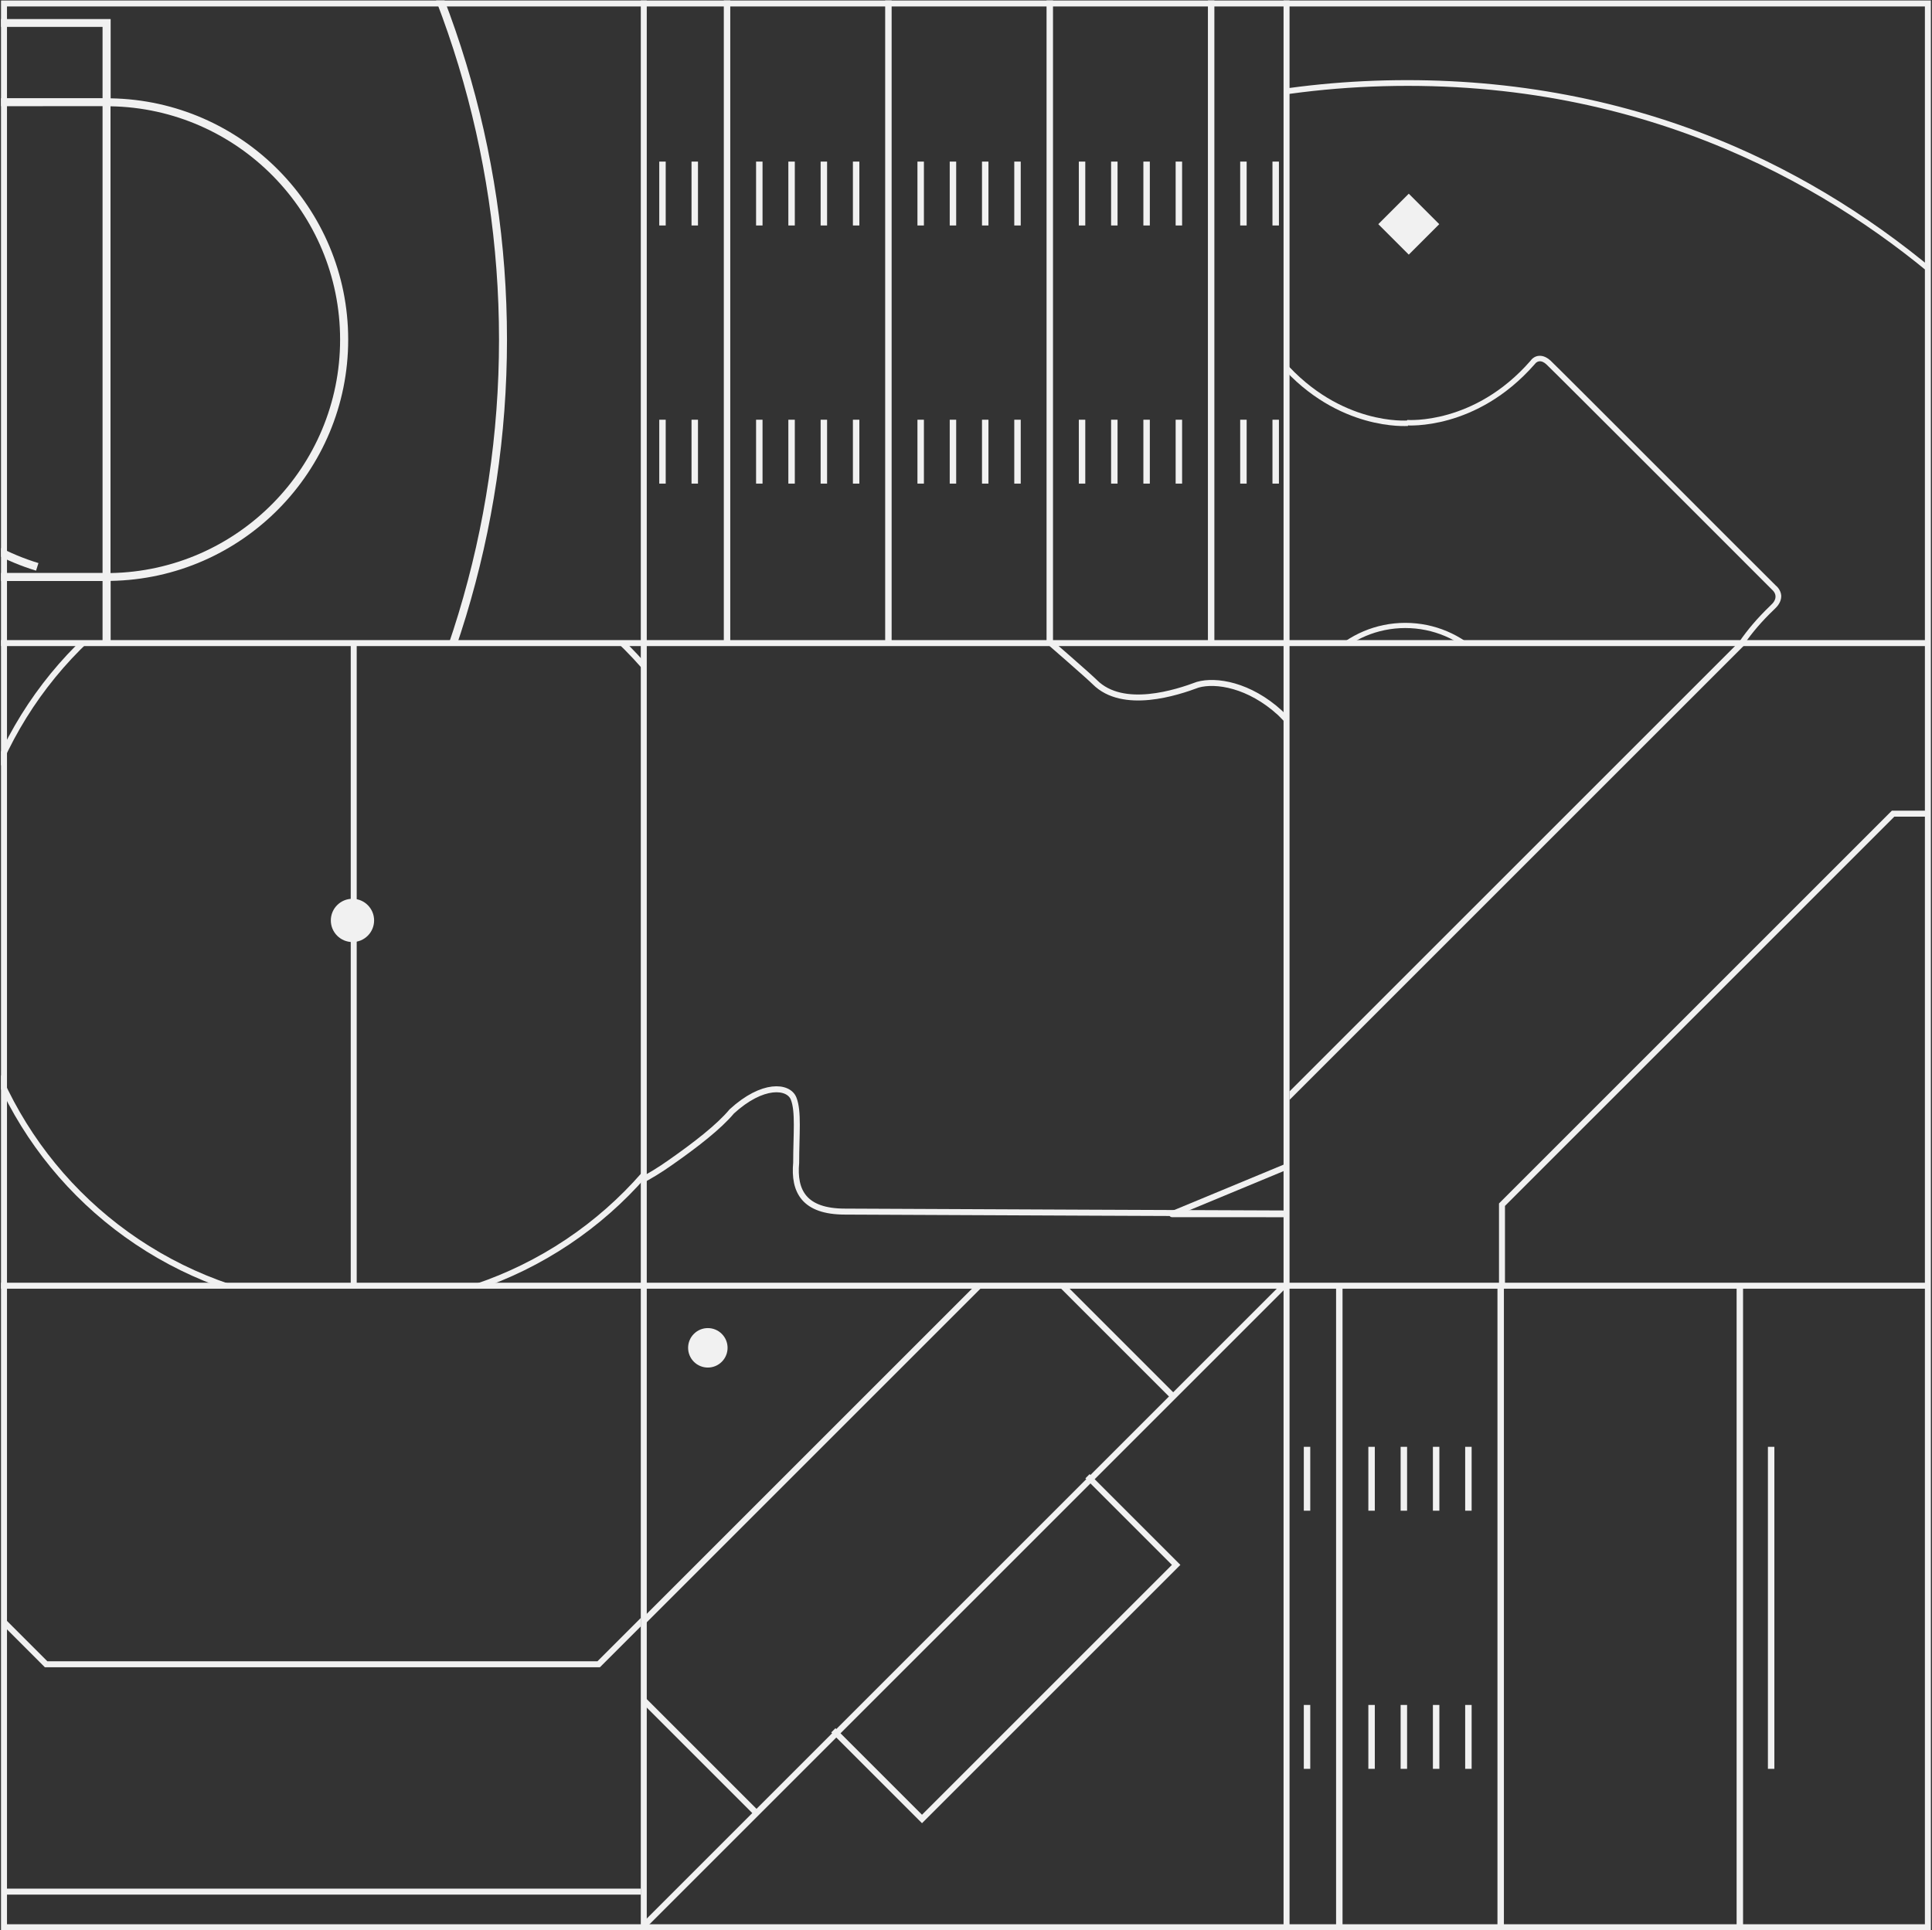 <svg width="1588" height="1587" viewBox="0 0 1588 1587" fill="none" xmlns="http://www.w3.org/2000/svg">
<rect x="0" y="0" width="1588" height="1587" fill="#333333" stroke="none"/>
<g clip-path="url(#clip0)">
<path fill-rule="evenodd" clip-rule="evenodd" d="M2275.25 888.34C2218.12 960.182 2093.28 987.651 1972.67 996.103C1913.42 1000.33 1329.41 998.216 963.344 998.216L1126.27 930.6C1126.27 930.6 1945.16 930.6 2038.26 930.6C2131.36 930.6 2216 909.47 2275.25 888.34Z" stroke="#F1F1F1" stroke-width="4.915" stroke-miterlimit="22.926" stroke-linejoin="round"/>
<path fill-rule="evenodd" clip-rule="evenodd" d="M383.564 117.094C546.494 256.552 880.819 541.808 899.863 560.825C923.139 584.068 967.574 569.277 984.502 562.938C999.314 558.712 1026.82 562.938 1052.21 586.181C1077.6 611.537 1083.95 624.216 1143.2 624.216C1202.45 624.216 2110.2 624.216 2190.61 624.216C2271.02 624.216 2338.73 668.589 2321.8 742.544C2271.02 953.844 2177.91 981.314 1972.66 996.105C1885.91 1002.44 728.468 996.105 694.613 996.105C660.757 996.105 652.293 979.201 654.409 955.957C654.409 932.714 656.525 913.697 652.293 903.132C648.061 892.567 626.902 890.454 601.51 913.697C590.93 926.375 571.886 941.166 550.726 955.957C485.131 1002.44 406.84 1004.56 328.548 1002.44C123.299 1000.33 -37.516 911.584 -92.531 679.154C-141.199 474.192 -151.779 250.213 -153.895 231.196C-156.011 212.179 -172.939 207.953 -191.982 201.614C-208.91 195.275 -217.374 167.806 -223.722 144.563C-230.07 121.32 -335.869 -144.919 -359.145 -210.422C-386.652 -275.925 -399.348 -366.784 -278.737 -390.028C-158.127 -413.271 -77.719 -419.61 -39.632 -421.723C-1.544 -421.723 51.355 -417.497 95.791 -330.863C121.183 -280.151 182.546 -163.936 231.213 -77.303C298.925 51.591 275.649 24.122 383.564 117.094Z" stroke="#F1F1F1" stroke-width="4.915" stroke-miterlimit="22.926"/>
</g>
<g clip-path="url(#clip1)">
<path d="M1047.64 913.052L1478.67 482.027H2087.62L2518.65 913.052V1522.01L2087.62 1953.03H1478.67L1047.64 1522.01V913.052Z" stroke="#F1F1F1" stroke-width="4.915" stroke-miterlimit="10"/>
<path d="M1234.55 990.425L1556.04 668.932H2010.25L2331.74 990.425V1444.63L2010.25 1766.13H1556.04L1234.55 1444.63V990.425Z" stroke="#F1F1F1" stroke-width="4.915" stroke-miterlimit="10"/>
</g>
<g clip-path="url(#clip2)">
<path d="M-470.514 515.176L-39.489 84.151H569.469L1000.49 515.176V1124.13L569.469 1555.16H-39.489L-470.514 1124.13V515.176Z" stroke="#F1F1F1" stroke-width="4.915" stroke-miterlimit="10"/>
<path d="M-283.605 592.55L37.888 271.057H492.096L813.588 592.55V1046.76L492.096 1368.25H37.888L-283.605 1046.76V592.55Z" stroke="#F1F1F1" stroke-width="4.915" stroke-miterlimit="10"/>
</g>
<g clip-path="url(#clip3)">
<path d="M2531.14 1095.86L2531.14 -537.446L1132.05 -537.446V-566.75H1125.61V-537.446H871.853V-566.75H865.307V-537.446L-533.885 -537.446L-533.885 1095.86L2531.14 1095.86ZM995.406 471.135C985.846 470.927 976.494 470.096 967.35 468.641C966.83 468.538 966.311 468.434 965.791 468.33C961.738 467.602 957.79 466.875 953.841 465.836C951.555 465.316 949.165 464.693 946.983 464.069C944.904 463.55 942.722 462.822 940.644 462.199C910.509 452.639 883.596 435.805 861.982 413.879C858.76 410.658 855.643 407.229 852.733 403.8C850.759 401.514 848.785 399.123 847.018 396.733C845.563 394.863 844.109 392.889 842.654 390.914C820.105 359.429 806.804 320.877 806.804 279.312C806.804 238.37 819.689 200.441 841.615 169.267C843.381 166.773 845.148 164.28 847.018 161.89C848.889 159.5 850.759 157.11 852.733 154.823C854.188 153.057 855.747 151.394 857.306 149.732C858.864 148.069 860.423 146.406 861.982 144.744C871.542 134.976 882.245 126.247 893.675 118.766C896.169 117.103 898.767 115.44 901.469 113.882C919.965 102.971 940.332 95.177 962.05 90.917C965.167 90.293 968.285 89.774 971.402 89.358C979.3 88.215 987.301 87.592 995.51 87.488L995.51 471.135H995.406ZM995.406 80.837C887.44 82.604 800.153 170.93 800.153 279.208C800.153 387.589 887.44 475.812 995.406 477.578V1089.42L155.891 1089.42V1043.91H149.449V1089.42H-527.338V998.287H-59.209L-58.586 997.975C230.085 875.15 416.713 593.026 416.713 279.208C416.713 -34.61 230.085 -316.631 -58.586 -439.56L-59.209 -439.768L-527.338 -439.768V-530.9L149.449 -530.9V-485.386H155.891V-530.9L995.302 -530.9V80.837H995.406ZM-527.338 666.388V542.732H-306.107V572.035H-299.56V542.732H-273.582V572.035H-267.036V542.732H-175.904V572.035H-169.461V542.732H-78.329V572.035H-71.783V542.732H90.945L90.945 477.578C198.911 475.812 286.198 387.589 286.198 279.208C286.198 170.826 198.911 82.604 90.945 80.837V15.684H-71.783V-13.62H-78.329V15.684H-169.461V-13.62H-175.904V15.684L-267.036 15.684V-13.62H-273.582V15.684H-299.56V-13.62H-306.107V15.684H-527.338V-107.973H-498.035V-114.416H-527.338L-527.338 -433.325L-60.456 -433.325C225.513 -311.331 410.167 -31.701 410.167 279.208C410.167 590.116 225.409 869.746 -60.456 991.741H-527.338V672.935H-498.035V666.388H-527.338ZM-527.338 536.289L-527.338 477.682H84.295L84.295 536.185H-527.338V536.289ZM-527.338 80.733V22.126L84.295 22.126V80.733L-527.338 80.733ZM90.842 471.135V87.384C195.17 89.15 279.548 174.463 279.548 279.208C279.548 383.952 195.17 469.369 90.842 471.135ZM2524.59 1089.42H1847.81V1043.91H1841.36V1089.42L1001.95 1089.42V477.578C1109.92 475.812 1197.21 387.589 1197.21 279.208C1197.21 170.826 1109.92 82.604 1001.95 80.837V-530.9L1841.36 -530.9V-485.386H1847.81V-530.9L2524.59 -530.9V-439.768L2056.46 -439.768L2055.84 -439.56C1767.07 -316.631 1580.54 -34.506 1580.54 279.208C1580.54 592.922 1767.07 875.046 2055.74 997.975L2056.36 998.287H2524.49V1089.42H2524.59ZM1001.85 471.135L1001.85 87.384C1009.95 87.488 1018.06 88.215 1025.96 89.254C1029.07 89.67 1032.19 90.189 1035.31 90.813C1057.65 95.177 1078.54 103.386 1097.35 114.713C1099.53 115.96 1101.61 117.311 1103.68 118.662C1156.06 152.953 1190.66 212.184 1190.66 279.208C1190.66 338.126 1163.95 390.914 1122.08 426.141C1119.79 428.115 1117.4 429.986 1114.91 431.856C1102.85 441.104 1089.55 448.898 1075.42 455.133C1072.61 456.38 1069.7 457.523 1066.9 458.666C1063.99 459.705 1061.08 460.848 1058.07 461.783C1055.16 462.718 1052.14 463.654 1049.13 464.485C1047.57 464.901 1046.12 465.316 1044.56 465.628C1039.98 466.771 1035.41 467.706 1030.74 468.537C1029.59 468.745 1028.35 468.953 1027.2 469.057C1018.89 470.304 1010.37 471.031 1001.85 471.135ZM1912.86 80.733V22.126L2524.49 22.126V80.733L1912.86 80.733ZM2524.59 666.388H2495.29V672.935H2524.59L2524.59 991.741H2057.71C1771.74 869.643 1586.98 590.116 1586.98 279.208C1586.98 -31.701 1771.74 -311.331 2057.71 -433.325H2524.59V-114.416H2495.29V-107.973H2524.59V15.684H2303.36V-13.62H2296.92V15.684H2270.84V-13.62H2264.29V15.684H2173.16V-13.62H2166.72V15.684H2075.58V-13.62H2069.04V15.684L1906.31 15.684V80.837C1798.34 82.604 1711.06 170.93 1711.06 279.208C1711.06 387.589 1798.34 475.812 1906.31 477.578V542.732H2069.04V572.035H2075.58V542.732H2166.72V572.035H2173.16V542.732H2264.29V572.035H2270.84V542.732H2296.92V572.035H2303.36V542.732H2524.59V666.388ZM1906.41 87.384V471.135C1802.08 469.369 1717.71 383.952 1717.71 279.208C1717.71 174.463 1802.08 89.15 1906.41 87.384ZM2524.59 536.289H1912.96V477.682H2524.59V536.289ZM2186.15 471.135C2109.56 471.135 2035.79 471.135 1984.24 471.135C1941.54 471.135 1914 471.135 1912.86 471.135V87.384C1915.66 87.488 2089.09 87.384 2250.47 87.384C2310.95 87.384 2369.66 87.384 2417.15 87.384C2480.95 87.384 2524.49 87.384 2524.49 87.384V471.343C2524.59 471.239 2349.19 471.135 2186.15 471.135ZM-527.338 87.28C-527.338 87.28 -511.336 87.28 -484.526 87.28C-432.777 87.28 -340.71 87.28 -245.526 87.28C-86.434 87.28 81.489 87.384 84.295 87.28V471.031C81.489 471.031 -82.174 471.031 -239.499 471.031C-386.224 471.031 -527.442 471.135 -527.442 471.135V87.28H-527.338Z" fill="#F1F1F1"/>
<path d="M29.637 469.159C17.271 465.418 5.218 460.327 -6.213 454.196L-3.095 448.48C7.919 454.404 19.662 459.287 31.612 462.924L29.637 469.159Z" fill="#F1F1F1"/>
</g>
<g clip-path="url(#clip4)">
<path d="M547.177 132.848H541.872V185.373H547.177V132.848Z" fill="#F1F1F1"/>
<path d="M573.705 132.848H568.4V185.373H573.705V132.848Z" fill="#F1F1F1"/>
<path d="M626.761 132.848H621.455V185.373H626.761V132.848Z" fill="#F1F1F1"/>
<path d="M653.289 132.848H647.983V185.373H653.289V132.848Z" fill="#F1F1F1"/>
<path d="M679.817 132.848H674.511V185.373H679.817V132.848Z" fill="#F1F1F1"/>
<path d="M706.345 132.848H701.039V185.373H706.345V132.848Z" fill="#F1F1F1"/>
<path d="M759.401 132.848H754.095V185.373H759.401V132.848Z" fill="#F1F1F1"/>
<path d="M785.929 132.848H780.623V185.373H785.929V132.848Z" fill="#F1F1F1"/>
<path d="M812.456 132.848H807.15V185.373H812.456V132.848Z" fill="#F1F1F1"/>
<path d="M838.984 132.848H833.678V185.373H838.984V132.848Z" fill="#F1F1F1"/>
<path d="M892.04 132.848H886.734V185.373H892.04V132.848Z" fill="#F1F1F1"/>
<path d="M918.568 132.848H913.262V185.373H918.568V132.848Z" fill="#F1F1F1"/>
<path d="M945.096 132.848H939.79V185.373H945.096V132.848Z" fill="#F1F1F1"/>
<path d="M971.624 132.848H966.318V185.373H971.624V132.848Z" fill="#F1F1F1"/>
<path d="M1024.68 132.848H1019.37V185.373H1024.68V132.848Z" fill="#F1F1F1"/>
<path d="M1051.21 132.848H1045.9V185.373H1051.21V132.848Z" fill="#F1F1F1"/>
<path d="M547.177 345.068H541.872V397.594H547.177V345.068Z" fill="#F1F1F1"/>
<path d="M573.705 345.068H568.4V397.594H573.705V345.068Z" fill="#F1F1F1"/>
<path d="M626.761 345.068H621.455V397.594H626.761V345.068Z" fill="#F1F1F1"/>
<path d="M653.289 345.068H647.983V397.594H653.289V345.068Z" fill="#F1F1F1"/>
<path d="M679.817 345.068H674.511V397.594H679.817V345.068Z" fill="#F1F1F1"/>
<path d="M706.345 345.068H701.039V397.594H706.345V345.068Z" fill="#F1F1F1"/>
<path d="M759.401 345.068H754.095V397.594H759.401V345.068Z" fill="#F1F1F1"/>
<path d="M785.929 345.068H780.623V397.594H785.929V345.068Z" fill="#F1F1F1"/>
<path d="M812.456 345.068H807.15V397.594H812.456V345.068Z" fill="#F1F1F1"/>
<path d="M838.984 345.068H833.678V397.594H838.984V345.068Z" fill="#F1F1F1"/>
<path d="M892.04 345.068H886.734V397.594H892.04V345.068Z" fill="#F1F1F1"/>
<path d="M918.568 345.068H913.262V397.594H918.568V345.068Z" fill="#F1F1F1"/>
<path d="M945.096 345.068H939.79V397.594H945.096V345.068Z" fill="#F1F1F1"/>
<path d="M971.624 345.068H966.318V397.594H971.624V345.068Z" fill="#F1F1F1"/>
<path d="M1024.68 345.068H1019.37V397.594H1024.68V345.068Z" fill="#F1F1F1"/>
<path d="M1051.21 345.068H1045.9V397.594H1051.21V345.068Z" fill="#F1F1F1"/>
<path d="M265.717 -531.943L265.717 1061.06L3316.96 1061.06L3316.96 -531.943L265.717 -531.943ZM462.289 1055.75H271.023L271.023 -526.638H462.289L462.289 1055.75ZM594.929 1055.75H573.706V1005.88H568.401V1055.75H547.178V1005.88H541.873V1055.75H520.65V1005.88H515.345V1055.75H494.123V1005.88H488.817V1055.75H467.595L467.595 -526.638H488.817V-476.765H494.123V-526.638H515.345V-476.765H520.65V-526.638H541.873V-476.765H547.178V-526.638H568.401V-476.765H573.706V-526.638H594.929L594.929 1055.75ZM727.568 1055.75H706.346V1005.88H701.04V1055.75H679.818V1005.88H674.512V1055.75H653.29V1005.88H647.984V1055.75H626.762V1005.88H621.456V1055.75H600.234L600.234 -526.638H621.456V-476.765H626.762V-526.638H647.984V-476.765H653.29V-526.638H674.512V-476.765H679.818V-526.638H701.04V-476.765H706.346V-526.638H727.568L727.568 1055.75ZM860.208 1055.75H838.985V1005.88H833.68V1055.75H812.457V1005.88H807.152V1055.75H785.929V1005.88H780.624V1055.75H759.402V1005.88H754.096V1055.75H732.874L732.874 -526.638H754.096V-476.765H759.402V-526.638H780.624V-476.765H785.929V-526.638H807.152V-476.765H812.457V-526.638H833.68V-476.765H838.985V-526.638H860.208L860.208 1055.75ZM992.847 1055.75L971.625 1055.75V1005.88H966.319V1055.75H945.097V1005.88H939.791V1055.75H918.569V1005.88H913.263V1055.75H892.041V1005.88H886.735V1055.75H865.513L865.513 -526.638H886.735V-476.765H892.041V-526.638H913.263V-476.765H918.569V-526.638H939.791V-476.765H945.097V-526.638H966.319V-476.765H971.625V-526.638H992.847L992.847 1055.75ZM1125.49 1055.75H1104.26V1005.88H1098.96V1055.75H1077.74V1005.88H1072.43V1055.75H1051.21V1005.88H1045.9V1055.75H1024.68V1005.88H1019.37V1055.75H998.153L998.153 -526.638H1019.37V-476.765H1024.68V-526.638H1045.9V-476.765H1051.21V-526.638H1072.43V-476.765H1077.74V-526.638H1098.96V-476.765H1104.26V-526.638H1125.49L1125.49 1055.75ZM1258.13 1055.75H1236.9V1005.88H1231.6V1055.75H1210.38V1005.88H1205.07V1055.75H1183.85V1005.88H1178.54V1055.75H1157.32V1005.88H1152.01V1055.75H1130.79L1130.79 -526.638H1152.01V-476.765H1157.32V-526.638H1178.54V-476.765H1183.85V-526.638H1205.07V-476.765H1210.38V-526.638H1231.6V-476.765H1236.9V-526.638H1258.13L1258.13 1055.75ZM1390.77 1055.75H1369.54V1005.88H1364.24V1055.75H1343.02V1005.88H1337.71V1055.75H1316.49V1005.88H1311.18V1055.75H1289.96V1005.88H1284.65V1055.75H1263.43L1263.43 -526.638H1284.65V-476.765H1289.96V-526.638H1311.18V-476.765H1316.49V-526.638L1337.71 -526.638V-476.765H1343.02V-526.638H1364.24V-476.765H1369.54V-526.638H1390.77L1390.77 1055.75ZM1523.41 1055.75H1502.18V1005.88H1496.88V1055.75H1475.65V1005.88H1470.35V1055.75H1449.13V1005.88H1443.82V1055.75H1422.6V1005.88H1417.29V1055.75H1396.07L1396.07 -526.638H1417.29V-476.765H1422.6V-526.638H1443.82V-476.765H1449.13V-526.638H1470.35V-476.765H1475.65V-526.638H1496.88V-476.765H1502.18V-526.638H1523.41L1523.41 1055.75ZM1656.04 1055.75H1634.82V1005.88H1629.52V1055.75H1608.29V1005.88H1602.99V1055.75H1581.77V1005.88H1576.46V1055.75H1555.24V1005.88H1549.93V1055.75H1528.71L1528.71 -526.638H1549.93V-476.765H1555.24V-526.638H1576.46V-476.765H1581.77V-526.638H1602.99V-476.765H1608.29V-526.638H1629.52V-476.765H1634.82V-526.638H1656.04L1656.04 1055.75ZM1788.68 1055.75H1767.46V1005.88H1762.16V1055.75H1740.93V1005.88H1735.63V1055.75H1714.41V1005.88H1709.1V1055.75H1687.88V1005.88H1682.57V1055.75H1661.35L1661.35 -526.638H1682.57V-476.765H1687.88V-526.638H1709.1V-476.765H1714.41V-526.638H1735.63V-476.765H1740.93V-526.638H1762.16V-476.765H1767.46V-526.638H1788.68L1788.68 1055.75ZM1921.32 1055.75H1900.1V1005.88H1894.8V1055.75H1873.57V1005.88H1868.27V1055.75H1847.05V1005.88H1841.74V1055.75H1820.52V1005.88H1815.21V1055.75H1793.99L1793.99 -526.638H1815.21V-476.765H1820.52V-526.638H1841.74V-476.765H1847.05V-526.638H1868.27V-476.765H1873.57V-526.638H1894.8V-476.765H1900.1V-526.638H1921.32L1921.32 1055.75ZM2053.96 1055.75H2032.74V1005.88H2027.44V1055.75H2006.21V1005.88H2000.91V1055.75H1979.68V1005.88H1974.38V1055.75H1953.16V1005.88H1947.85V1055.75H1926.63L1926.63 -526.638H1947.85V-476.765H1953.16V-526.638H1974.38V-476.765H1979.68V-526.638H2000.91V-476.765H2006.21V-526.638H2027.44V-476.765H2032.74V-526.638L2053.96 -526.638V1055.75ZM2186.6 1055.75H2165.38V1005.88H2160.07V1055.75H2138.85V1005.88H2133.55V1055.75H2112.32V1005.88H2107.02V1055.75H2085.8V1005.88H2080.49V1055.75H2059.27V-526.638H2080.49V-476.765H2085.8V-526.638H2107.02V-476.765H2112.32V-526.638H2133.55V-476.765H2138.85V-526.638H2160.07V-476.765H2165.38V-526.638H2186.6V1055.75ZM2319.24 1055.75H2298.02V1005.88H2292.71V1055.75H2271.49V1005.88H2266.19V1055.75H2244.96V1005.88H2239.66V1055.75H2218.44V1005.88H2213.13V1055.75H2191.91V-526.638H2213.13V-476.765H2218.44V-526.638H2239.66V-476.765H2244.96V-526.638H2266.19V-476.765H2271.49V-526.638H2292.71V-476.765H2298.02V-526.638H2319.24L2319.24 1055.75ZM2451.88 1055.75H2430.66V1005.88H2425.35V1055.75H2404.13V1005.88H2398.83V1055.75L2377.6 1055.75V1005.88H2372.3V1055.75H2351.08V1005.88H2345.77V1055.75H2324.55L2324.55 -526.638H2345.77V-476.765H2351.08V-526.638H2372.3V-476.765H2377.6V-526.638H2398.83V-476.765H2404.13V-526.638H2425.35V-476.765H2430.66V-526.638H2451.88L2451.88 1055.75ZM2584.52 1055.75H2563.3V1005.88H2557.99V1055.75H2536.77V1005.88H2531.47V1055.75H2510.24V1005.88H2504.94V1055.75H2483.72V1005.88H2478.41V1055.75H2457.19L2457.19 -526.638H2478.41V-476.765H2483.72V-526.638H2504.94V-476.765H2510.24V-526.638H2531.47V-476.765H2536.77V-526.638H2557.99V-476.765H2563.3V-526.638H2584.52L2584.52 1055.75ZM2717.16 1055.75H2695.94V1005.88H2690.63V1055.75H2669.41V1005.88H2664.1V1055.75H2642.88V1005.88H2637.58V1055.75H2616.35V1005.88H2611.05V1055.75H2589.83L2589.83 -526.638H2611.05V-476.765H2616.35V-526.638H2637.58V-476.765H2642.88V-526.638H2664.1V-476.765H2669.41V-526.638H2690.63V-476.765H2695.94V-526.638H2717.16L2717.16 1055.75ZM2849.8 1055.75H2828.58V1005.88H2823.27V1055.75H2802.05V1005.88H2796.74V1055.75H2775.52V1005.88H2770.22V1055.75H2748.99V1005.88H2743.69V1055.75H2722.47L2722.47 -526.638L2743.69 -526.638V-476.765H2748.99V-526.638H2770.22V-476.765H2775.52V-526.638H2796.74V-476.765H2802.05V-526.638H2823.27V-476.765H2828.58V-526.638H2849.8L2849.8 1055.75ZM2982.44 1055.75H2961.22V1005.88H2955.91V1055.75H2934.69V1005.88H2929.38V1055.75H2908.16V1005.88H2902.86V1055.75H2881.63V1005.88H2876.33V1055.75H2855.11L2855.11 -526.638H2876.33V-476.765H2881.63V-526.638H2902.86V-476.765H2908.16V-526.638H2929.38V-476.765H2934.69V-526.638H2955.91V-476.765H2961.22V-526.638H2982.44L2982.44 1055.75ZM3115.08 1055.75H3093.86V1005.88H3088.55V1055.75H3067.33V1005.88H3062.02V1055.75H3040.8V1005.88H3035.5V1055.75H3014.27V1005.88H3008.97V1055.75H2987.75L2987.75 -526.638H3008.97V-476.765H3014.27V-526.638H3035.5V-476.765H3040.8V-526.638H3062.02V-476.765H3067.33V-526.638H3088.55V-476.765H3093.86V-526.638H3115.08L3115.08 1055.75ZM3311.65 1055.75H3120.38L3120.38 -526.638H3311.65L3311.65 1055.75Z" fill="#F1F1F1"/>
</g>
<g clip-path="url(#clip5)">
<path d="M1076.96 1189.49H1071.66V1242.01H1076.96V1189.49Z" fill="#F1F1F1"/>
<path d="M1130.02 1189.49H1124.71V1242.01H1130.02V1189.49Z" fill="#F1F1F1"/>
<path d="M1156.55 1189.49H1151.24V1242.01H1156.55V1189.49Z" fill="#F1F1F1"/>
<path d="M1183.08 1189.49H1177.77V1242.01H1183.08V1189.49Z" fill="#F1F1F1"/>
<path d="M1209.6 1189.49H1204.3V1242.01H1209.6V1189.49Z" fill="#F1F1F1"/>
<path d="M1076.96 1401.71H1071.66V1454.23H1076.96V1401.71Z" fill="#F1F1F1"/>
<path d="M1130.02 1401.71H1124.71V1454.23H1130.02V1401.71Z" fill="#F1F1F1"/>
<path d="M1156.55 1401.71H1151.24V1454.23H1156.55V1401.71Z" fill="#F1F1F1"/>
<path d="M1183.08 1401.71H1177.77V1454.23H1183.08V1401.71Z" fill="#F1F1F1"/>
<path d="M1209.6 1401.71H1204.3V1454.23H1209.6V1401.71Z" fill="#F1F1F1"/>
<path d="M-1618.53 524.696L-1618.53 2117.7L1432.7 2117.7L1432.7 524.696L-1618.53 524.696ZM-1421.96 2112.39H-1613.23L-1613.23 530.002H-1421.96L-1421.96 2112.39ZM-1289.32 2112.39H-1310.55V2062.52H-1315.85V2112.39H-1337.07V2062.52H-1342.38V2112.39H-1363.6V2062.52H-1368.91V2112.39H-1390.13V2062.52H-1395.44V2112.39H-1416.66L-1416.66 530.002H-1395.44V579.874H-1390.13V530.002H-1368.91V579.874H-1363.6V530.002H-1342.38V579.874H-1337.07V530.002H-1315.85V579.874H-1310.55V530.002H-1289.32L-1289.32 2112.39ZM-1156.68 2112.39H-1177.91V2062.52H-1183.21V2112.39H-1204.43V2062.52H-1209.74V2112.39H-1230.96V2062.52H-1236.27V2112.39H-1257.49V2062.52H-1262.8V2112.39H-1284.02L-1284.02 530.002H-1262.8V579.874H-1257.49V530.002H-1236.27V579.874H-1230.96V530.002H-1209.74V579.874H-1204.43V530.002H-1183.21V579.874H-1177.91V530.002H-1156.68L-1156.68 2112.39ZM-1024.04 2112.39H-1045.27V2062.52H-1050.57V2112.39H-1071.79V2062.52H-1077.1V2112.39H-1098.32V2062.52H-1103.63V2112.39H-1124.85V2062.52H-1130.16V2112.39H-1151.38L-1151.38 530.002H-1130.16V579.874H-1124.85V530.002H-1103.63V579.874H-1098.32V530.002H-1077.1V579.874H-1071.79V530.002H-1050.57V579.874H-1045.27V530.002H-1024.04L-1024.04 2112.39ZM-891.405 2112.39H-912.627V2062.52H-917.933V2112.39H-939.155V2062.52H-944.461V2112.39H-965.683V2062.52H-970.989V2112.39H-992.211V2062.52H-997.516V2112.39H-1018.74L-1018.74 530.002H-997.516V579.874H-992.211V530.002H-970.989V579.874H-965.683V530.002H-944.461V579.874H-939.155V530.002H-917.933V579.874H-912.627V530.002H-891.405L-891.405 2112.39ZM-758.765 2112.39H-779.988V2062.52H-785.293V2112.39H-806.516V2062.52H-811.821V2112.39H-833.044V2062.52H-838.349V2112.39H-859.571V2062.52H-864.877V2112.39H-886.099L-886.099 530.002H-864.877V579.874H-859.571V530.002H-838.349V579.874H-833.044V530.002H-811.821V579.874H-806.516V530.002H-785.293V579.874H-779.988V530.002H-758.765L-758.765 2112.39ZM-626.126 2112.39H-647.348V2062.52H-652.654V2112.39H-673.876V2062.52H-679.182V2112.39H-700.404V2062.52H-705.71V2112.39H-726.932V2062.52H-732.237V2112.39H-753.46L-753.46 530.002H-732.237V579.874H-726.932V530.002H-705.71V579.874H-700.404V530.002H-679.182V579.874H-673.876V530.002H-652.654V579.874H-647.348V530.002H-626.126L-626.126 2112.39ZM-493.486 2112.39H-514.709V2062.52H-520.014V2112.39H-541.237V2062.52H-546.542V2112.39H-567.765V2062.52H-573.07V2112.39H-594.292V2062.52H-599.598V2112.39H-620.82L-620.82 530.002H-599.598V579.874H-594.292V530.002H-573.07V579.874H-567.765V530.002L-546.542 530.002V579.874H-541.237V530.002H-520.014V579.874H-514.709V530.002H-493.486L-493.486 2112.39ZM-360.847 2112.39H-382.069V2062.52H-387.375V2112.39H-408.597V2062.52H-413.903V2112.39H-435.125V2062.52H-440.431V2112.39H-461.653V2062.52H-466.958V2112.39H-488.181L-488.181 530.002H-466.958V579.874H-461.653V530.002H-440.431V579.874H-435.125V530.002H-413.903V579.874H-408.597V530.002H-387.375V579.874H-382.069V530.002H-360.847L-360.847 2112.39ZM-228.207 2112.39H-249.43V2062.52H-254.735V2112.39H-275.958V2062.52H-281.263V2112.39H-302.486V2062.52H-307.791V2112.39H-329.013V2062.52H-334.319V2112.39H-355.541L-355.541 530.002H-334.319V579.874H-329.013V530.002H-307.791V579.874H-302.486V530.002H-281.263V579.874H-275.958V530.002H-254.735V579.874H-249.43V530.002H-228.207L-228.207 2112.39ZM-95.568 2112.39H-116.79V2062.52H-122.096V2112.39H-143.318V2062.52H-148.624V2112.39H-169.846V2062.52H-175.152V2112.39H-196.374V2062.52H-201.68V2112.39H-222.902L-222.902 530.002H-201.68V579.874H-196.374V530.002H-175.152V579.874H-169.846V530.002H-148.624V579.874H-143.318V530.002H-122.096V579.874H-116.79V530.002H-95.568L-95.568 2112.39ZM37.072 2112.39H15.849V2062.52H10.544V2112.39H-10.679V2062.52H-15.984V2112.39H-37.206V2062.52H-42.512V2112.39H-63.734V2062.52H-69.04V2112.39H-90.262L-90.262 530.002H-69.04V579.874H-63.734V530.002H-42.512V579.874H-37.206V530.002H-15.984V579.874H-10.679V530.002H10.544V579.874H15.849V530.002H37.072L37.072 2112.39ZM169.711 2112.39H148.489V2062.52H143.183V2112.39H121.961V2062.52H116.655V2112.39H95.433V2062.52H90.127V2112.39H68.905V2062.52H63.599V2112.39H42.377L42.377 530.002H63.599V579.874H68.905V530.002H90.127V579.874H95.433V530.002H116.655V579.874H121.961V530.002H143.183V579.874H148.489V530.002L169.711 530.002L169.711 2112.39ZM302.351 2112.39H281.128V2062.52H275.823V2112.39H254.6V2062.52H249.295V2112.39H228.072V2062.52H222.767V2112.39H201.545V2062.52H196.239V2112.39H175.017L175.017 530.002H196.239V579.874H201.545V530.002H222.767V579.874H228.072V530.002H249.295V579.874H254.6V530.002H275.823V579.874H281.128V530.002H302.351L302.351 2112.39ZM434.99 2112.39H413.768V2062.52H408.462V2112.39H387.24V2062.52H381.934V2112.39H360.712V2062.52H355.406V2112.39H334.184V2062.52H328.878V2112.39H307.656L307.656 530.002H328.878V579.874H334.184V530.002H355.406V579.874H360.712V530.002H381.934V579.874H387.24V530.002H408.462V579.874H413.768V530.002H434.99L434.99 2112.39ZM567.63 2112.39H546.407V2062.52H541.102V2112.39H519.879V2062.52H514.574V2112.39L493.352 2112.39V2062.52H488.046V2112.39H466.823V2062.52H461.518V2112.39H440.296L440.296 530.002H461.518V579.874H466.823V530.002H488.046V579.874H493.352V530.002H514.574V579.874H519.879V530.002H541.102V579.874H546.407V530.002H567.63L567.63 2112.39ZM700.269 2112.39H679.047V2062.52H673.741V2112.39H652.519V2062.52H647.213V2112.39H625.991V2062.52H620.685V2112.39H599.463V2062.52H594.157V2112.39H572.935L572.935 530.002H594.157V579.874H599.463V530.002H620.685V579.874H625.991V530.002H647.213V579.874H652.519V530.002H673.741V579.874H679.047V530.002H700.269L700.269 2112.39ZM832.909 2112.39H811.686V2062.52H806.381V2112.39H785.158V2062.52H779.853V2112.39H758.63V2062.52H753.325V2112.39H732.103V2062.52H726.797V2112.39H705.575L705.575 530.002H726.797V579.874H732.103V530.002H753.325V579.874H758.63V530.002H779.853V579.874H785.158V530.002H806.381V579.874H811.686V530.002H832.909L832.909 2112.39ZM965.548 2112.39H944.326V2062.52H939.02V2112.39H917.798V2062.52H912.492V2112.39H891.27V2062.52H885.964V2112.39H864.742V2062.52H859.437V2112.39H838.214L838.214 530.002L859.437 530.002V579.874H864.742V530.002H885.964V579.874H891.27V530.002H912.492V579.874H917.798V530.002H939.02V579.874H944.326V530.002H965.548L965.548 2112.39ZM1098.19 2112.39H1076.97V2062.52H1071.66V2112.39H1050.44V2062.52H1045.13V2112.39H1023.91V2062.52H1018.6V2112.39H997.382V2062.52H992.076V2112.39H970.854L970.854 530.002H992.076V579.874H997.382V530.002H1018.6V579.874H1023.91V530.002H1045.13V579.874H1050.44V530.002H1071.66V579.874H1076.97V530.002H1098.19L1098.19 2112.39ZM1230.83 2112.39H1209.6V2062.52H1204.3V2112.39H1183.08V2062.52H1177.77V2112.39H1156.55V2062.52H1151.24V2112.39H1130.02V2062.52H1124.72V2112.39H1103.49L1103.49 530.002H1124.72V579.874H1130.02V530.002H1151.24V579.874H1156.55V530.002H1177.77V579.874H1183.08V530.002H1204.3V579.874H1209.6V530.002H1230.83L1230.83 2112.39ZM1427.4 2112.39H1236.13L1236.13 530.002H1427.4L1427.4 2112.39Z" fill="#F1F1F1"/>
<path d="M1458.44 1189.49H1453.13V1454.23H1458.44V1189.49Z" fill="#F1F1F1"/>
</g>
<g clip-path="url(#clip6)">
<path d="M1154.64 1136.98C1069.66 1136.98 1000.6 1067.92 1000.6 982.938C1000.6 950.651 1010.46 920.157 1028.85 893.923L182.87 47.72L184.215 44.805C184.888 43.236 252.826 -102.955 405.743 -247.128C495.655 -331.883 596.778 -399.373 706.421 -447.804C843.419 -508.344 994.319 -539.062 1154.64 -539.062C1314.95 -539.062 1466.08 -508.344 1603.52 -447.804C1713.61 -399.373 1815.19 -331.883 1905.77 -246.904C2059.81 -102.507 2129.09 43.908 2129.76 45.254L2131.11 48.169L2128.87 50.411L1281.99 896.39C1299.48 921.951 1308.67 951.772 1308.67 982.938C1308.67 1067.92 1239.61 1136.98 1154.64 1136.98ZM193.632 45.702L1040.73 893.25L1038.49 896.39C1019.66 921.502 1009.79 951.547 1009.79 983.162C1009.79 1063.21 1074.81 1128.23 1154.86 1128.23C1234.91 1128.23 1299.93 1063.21 1299.93 983.162C1299.93 952.669 1290.51 923.296 1272.8 898.632L1270.56 895.493L1273.25 892.802L2120.35 46.151C2110.03 25.298 2040.75 -108.561 1899.49 -240.85C1758.46 -372.691 1514.73 -530.093 1154.64 -530.093C794.539 -530.093 551.934 -372.691 412.022 -240.626C271.885 -108.561 203.722 24.85 193.632 45.702Z" fill="#F1F1F1"/>
<path d="M1155.08 688.314C1106.43 688.314 1066.97 648.852 1066.97 600.196C1066.97 551.541 1106.43 512.078 1155.08 512.078C1203.74 512.078 1243.2 551.541 1243.2 600.196C1243.2 648.852 1203.74 688.314 1155.08 688.314ZM1155.08 516.338C1108.89 516.338 1071.45 553.783 1071.45 599.972C1071.45 646.161 1108.89 683.606 1155.08 683.606C1201.27 683.606 1238.72 646.161 1238.72 599.972C1238.72 553.783 1201.27 516.338 1155.08 516.338Z" fill="#F1F1F1"/>
<path d="M1750.61 421.045C1750.16 420.148 1705.54 332.478 1610.25 245.706C1522.58 165.884 1372.58 70.591 1157.1 70.591C941.403 70.591 790.28 164.763 701.265 243.463C605.075 328.891 559.11 415.44 558.661 416.336L554.625 414.318C555.074 413.422 601.263 326.2 698.126 240.1C755.077 189.651 818.083 149.291 885.348 120.367C969.655 84.268 1060.91 65.882 1156.65 65.882C1252.62 65.882 1343.65 84.492 1427.29 121.04C1494.33 150.412 1556.66 191.22 1612.94 242.342C1708.68 329.564 1753.75 417.906 1754.2 418.803L1750.61 421.045Z" fill="#F1F1F1"/>
<path d="M847.23 706.252L844.316 702.888C882.209 669.704 901.716 634.726 902.388 599.299C902.837 575.756 895.213 539.881 855.527 501.764L854.406 500.643C850.818 497.055 849.024 493.468 849.473 489.88C849.921 485.396 853.06 482.481 853.957 481.808C862.702 473.064 1033.56 301.984 1039.16 296.827C1042.97 293.24 1046.56 292.792 1048.8 293.016C1051.49 293.24 1053.96 294.809 1055.53 297.052C1101.94 349.967 1156.43 345.707 1156.88 345.707L1157.33 350.192C1156.65 350.192 1099.93 354.676 1052.17 299.967L1051.94 299.742C1051.49 299.07 1050.15 297.724 1048.36 297.5C1046.56 297.276 1044.32 298.173 1042.3 300.191C1036.7 305.348 858.89 483.378 857.096 485.172L856.872 485.396C856.872 485.396 854.181 487.414 854.181 490.329C853.957 492.571 855.302 495.037 857.769 497.504L858.89 498.625C899.698 537.639 907.77 575.083 907.097 599.523C906.2 636.295 886.02 672.17 847.23 706.252Z" fill="#F1F1F1"/>
<path d="M1466.08 706.253C1427.29 672.172 1407.11 636.296 1406.43 599.3C1405.99 574.86 1413.83 537.64 1454.64 498.402L1455.76 497.281C1458.45 494.814 1459.57 492.348 1459.35 489.881C1459.13 486.966 1456.66 484.949 1456.66 484.949L1456.44 484.724C1454.64 482.931 1276.84 304.901 1271.23 299.744C1269.21 297.726 1266.97 296.829 1265.18 297.053C1263.16 297.277 1262.04 298.622 1261.59 299.295L1261.36 299.519C1213.38 354.229 1156.65 349.744 1156.21 349.744L1156.65 345.26C1157.1 345.26 1211.81 349.52 1258 296.604C1259.57 294.362 1262.04 292.793 1264.73 292.568C1266.97 292.344 1270.33 292.793 1274.37 296.38C1279.97 301.537 1450.83 472.841 1459.57 481.361C1460.47 482.034 1463.61 484.949 1464.06 489.433C1464.28 493.02 1462.71 496.832 1459.13 500.195L1458 501.317C1418.32 539.21 1410.69 575.309 1411.14 598.852C1411.82 634.278 1431.55 669.257 1469.22 702.441L1466.08 706.253Z" fill="#F1F1F1"/>
<path d="M1182.99 184.3L1157.94 159.25L1132.89 184.3L1157.94 209.35L1182.99 184.3Z" fill="#F1F1F1"/>
</g>
<g clip-path="url(#clip7)">
<path d="M1718.35 -124.928H-1132.84V1620.14H1718.35V-124.928Z" stroke="#F1F1F1" stroke-width="4.915"/>
<circle cx="289.707" cy="756.714" r="318.024" stroke="#F1F1F1" stroke-width="4.915"/>
<circle cx="289.707" cy="756.713" r="17.786" fill="#F1F1F1"/>
<path d="M290.739 -123.759V1616.01" stroke="#F1F1F1" stroke-width="4.915"/>
</g>
<g clip-path="url(#clip8)">
<path d="M1408.81 703.587L-607.283 -1312.51L-1841.23 -78.563L174.866 1937.53L1408.81 703.587Z" stroke="#F1F1F1" stroke-width="4.915"/>
<path d="M1165.91 941.631L850.136 625.856L101.995 1374L417.769 1689.77" stroke="#F1F1F1" stroke-width="4.915"/>
<path d="M893.86 1213.68L966.731 1286.55L757.834 1495.45L684.963 1422.58" stroke="#F1F1F1" stroke-width="4.915"/>
<path d="M962.919 1146.71L839.038 1022.83L496.544 1365.33L620.425 1489.21" stroke="#F1F1F1" stroke-width="4.915"/>
<path d="M648.941 823.335C597.619 811.981 469.902 814.343 380.52 903.725C271.518 1012.73 277.422 1132.18 281.737 1190.54" stroke="#F1F1F1" stroke-width="4.915"/>
<circle cx="581.806" cy="1108.1" r="16.22" transform="rotate(45 581.806 1108.1)" fill="#F1F1F1"/>
</g>
<rect x="3.287" y="2.853" width="1581.33" height="1581.61" stroke="#F1F1F1" stroke-width="4.915"/>
<path d="M0.83 528.715L1583.32 528.715" stroke="#F1F1F1" stroke-width="4.915"/>
<path d="M0.83 1057.04L1583.32 1057.04" stroke="#F1F1F1" stroke-width="4.915"/>
<path d="M529.15 0.396L529.15 1585.35" stroke="#F1F1F1" stroke-width="4.915"/>
<path d="M1057.47 0.396L1057.47 1585.35" stroke="#F1F1F1" stroke-width="4.915"/>
<defs>
<clipPath id="clip0">
<rect width="528.32" height="528.32" fill="#F1F1F1" transform="translate(529.15 528.715)"/>
</clipPath>
<clipPath id="clip1">
<rect width="523.405" height="528.32" fill="#F1F1F1" transform="translate(1059.93 528.715)"/>
</clipPath>
<clipPath id="clip2">
<rect width="523.405" height="528.32" fill="#F1F1F1" transform="translate(3.287 1057.04)"/>
</clipPath>
<clipPath id="clip3">
<rect width="528.32" height="528.32" fill="#F1F1F1" transform="translate(0.83 0.396)"/>
</clipPath>
<clipPath id="clip4">
<rect width="528.32" height="528.32" fill="#F1F1F1" transform="translate(529.15 0.396)"/>
</clipPath>
<clipPath id="clip5">
<rect width="528.32" height="528.32" fill="#F1F1F1" transform="translate(1057.47 1057.04)"/>
</clipPath>
<clipPath id="clip6">
<rect width="528.32" height="528.32" fill="#F1F1F1" transform="translate(1057.47 0.396)"/>
</clipPath>
<clipPath id="clip7">
<rect width="528.32" height="528.32" fill="#F1F1F1" transform="translate(0.83 528.715)"/>
</clipPath>
<clipPath id="clip8">
<rect width="528.32" height="528.32" fill="#F1F1F1" transform="translate(529.15 1058.6)"/>
</clipPath>
</defs>
</svg>

